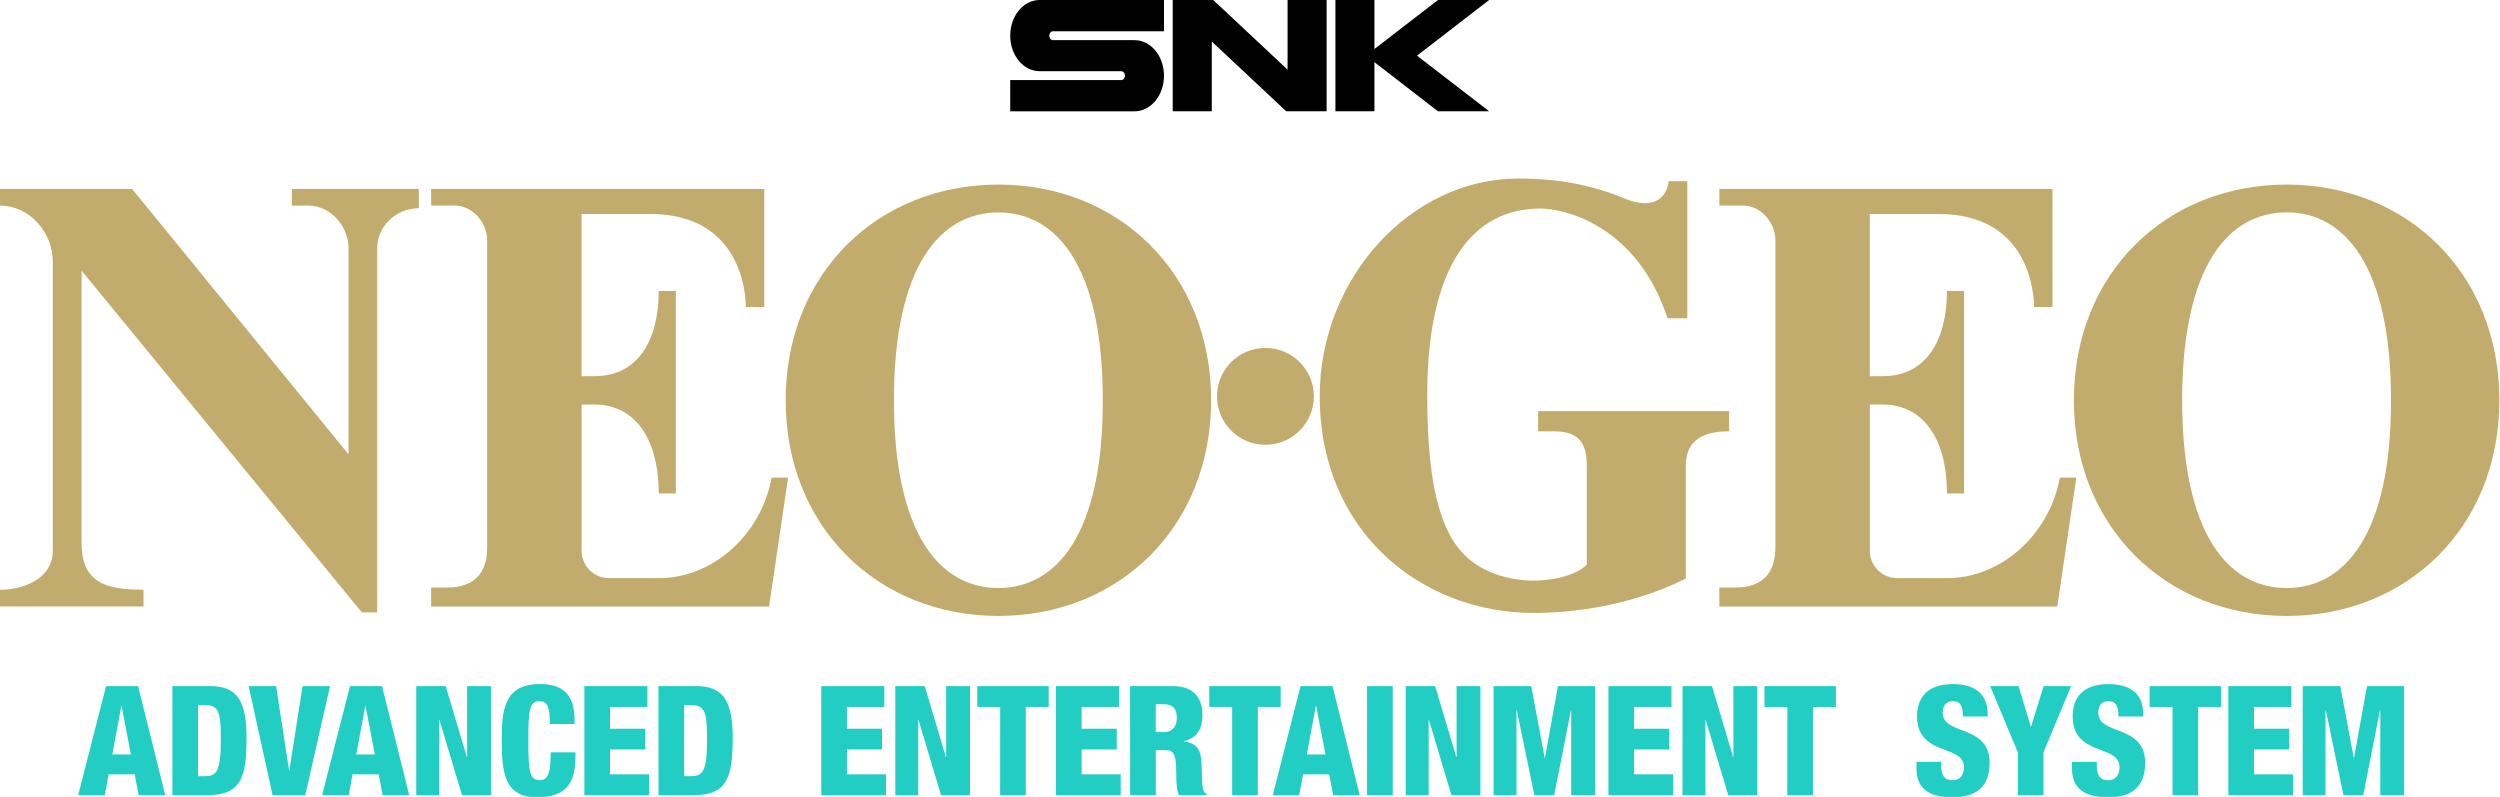 <svg enable-background="new 0 0 3839 1224.6" height="612" viewBox="0 0 1920 612" width="1920" xmlns="http://www.w3.org/2000/svg"><g transform="scale(.5 .5)"><g fill="#c2ac6d"><path d="m643.3 290.2h-195v25.6h25.4c34.1 0 61.7 31.8 61.7 65.7v316.4l-332.5-407.7h-202.9v25.6c45.3 0 81.1 40.9 81.1 86.3v443.4c0 45.3-47.8 60.4-81.1 60.4v25.6h220.4v-25.6c-41.3-.2-63.1-5.9-77.2-19.2-14.1-13.4-17.9-31.1-17.9-55.4v-415.6l430.5 524.9h23.5v-558.4c0-33.1 25.9-61.2 64-62.6z"/><circle cx="1943.7" cy="608.8" r="74.4"/><path d="m2362.6 631.5v31h24.2c39.3 0 50.5 19 50.5 52.9v151.6c-9 11-39.7 24.8-83 24.8-8.8 0-59-1-96.5-31.8-39.2-32.2-65.6-97.4-65.6-252.4 0-201.8 71-287.3 173.9-287.3 33.5 0 147 22.6 195.3 168.6h30.3v-210.6h-28.6c-3.6 28.3-26 44-68.3 26.4-63.9-26.5-121-30.5-162.8-30.5-164.6 0-304.9 152.5-304.9 334.6 0 209.8 158.4 332.7 328.5 332.7 80.6 0 166.1-18.6 233.8-52.9v-173.2c0-40.6 28.3-52.9 66.5-52.9v-31z"/><path d="m1185.2 733.6c-15.9 87.9-91.7 156.5-176.7 154.3h-73.4c-23 0-41.7-18.7-41.7-41.7v-224.8h20.1c60 0 98.3 50.2 98.3 136.6h26.3v-153.1-7.8-150.2h-26.3c0 76-32.1 130.9-98.4 130.9h-20.1v-249.1h105.5c142 0 146.8 126.5 146.8 142.8h28.3v-137.4-43.9h-511.7v25.5h36.1c27.6 0 50 26.1 50 53.6v472.1c0 49.7-32.6 61-60.2 61h-25.9v29.2h86.1 433l29.2-198z"/><path d="m1533.5 283.5c-184.6 0-326.7 135.9-326.7 331.3s142.2 331.3 326.7 331.3c184.6 0 326.8-135.9 326.8-331.3s-142.2-331.3-326.8-331.3zm0 619.7c-88.7 0-160.4-81.2-160.4-288.5s71.9-288.4 160.4-288.4c88.7 0 160.4 81.2 160.4 288.5.2 207.2-71.7 288.4-160.4 288.4z"/><path d="m3163.9 733.6c-15.9 87.9-91.7 156.5-176.7 154.3h-73.4c-23 0-41.7-18.7-41.7-41.7v-224.8h20.1c60 0 98.3 50.2 98.3 136.6h26.3v-153.1-7.8-150.2h-26.3c0 76-32.1 130.9-98.4 130.9h-20.1v-249.1h105.5c142 0 146.8 126.5 146.8 142.8h28.3v-137.4-43.9h-511.7v25.5h36.1c27.6 0 50 26.1 50 53.6v472.1c0 49.7-32.6 61-60.2 61h-25.9v29.2h86.1 433l29.2-198z"/><path d="m3512.2 283.5c-184.6 0-326.7 135.9-326.7 331.3s142.2 331.3 326.7 331.3c184.6 0 326.8-135.9 326.8-331.3s-142.2-331.3-326.8-331.3zm0 619.7c-88.7 0-160.4-81.2-160.4-288.5s71.9-288.5 160.4-288.5c88.7 0 160.4 81.2 160.4 288.5.2 207.3-71.7 288.5-160.4 288.5z"/></g><g fill="#22cdc4"><path d="m162.9 1053.9h49.2l41.7 167.4h-40.8l-6.1-31.9h-40.1l-5.9 31.9h-40.8zm23.9 30.5h-.5l-13.8 74.5h28.6z"/><path d="m264.7 1053.9h58.4c38.9 0 55.6 20.2 55.6 78.3 0 60.7-7.7 89.1-59.5 89.1h-54.4v-167.4zm39.4 138.3h10.5c18.3 0 24.6-7.3 24.6-57.4 0-40.8-3.3-51.8-24.1-51.8h-11z"/><path d="m381.9 1053.9h42.2l19.9 129.4h.5l20.2-129.4h42.2l-38 167.4h-50.2z"/><path d="m537.6 1053.9h49.2l41.7 167.4h-40.8l-6.1-31.9h-40.1l-5.9 31.9h-40.8zm23.9 30.5h-.5l-13.8 74.5h28.6z"/><path d="m639.4 1053.9h45.2l32.4 108.8h.5v-108.8h36.6v167.4h-44.5l-34.5-115.3h-.5v115.3h-35.2z"/><path d="m844.5 1112.1c0-24.4-2.8-35.2-15.9-35.2-15.7 0-17.1 15-17.1 58.8 0 49.7 1.6 62.6 18 62.6 14.5 0 16.2-16.6 16.4-42.7h38v5.9c0 36.1-10.1 63.1-58.8 63.1-50.4 0-54.4-37.7-54.4-88.1 0-42.9 2.3-85.8 58.1-85.8 34.7 0 53.7 15 53.7 54.4v7z"/><path d="m897.6 1053.9h96.8v31.9h-57.4v33.5h53.9v31.9h-53.9v38.2h60v31.9h-99.4z"/><path d="m1011.4 1053.9h58.4c38.9 0 55.6 20.2 55.6 78.3 0 60.7-7.7 89.1-59.5 89.1h-54.4zm39.4 138.3h10.6c18.3 0 24.6-7.3 24.6-57.4 0-40.8-3.3-51.8-24.1-51.8h-11z"/><path d="m1261.5 1053.9h96.8v31.9h-57.4v33.5h53.9v31.9h-53.9v38.2h60v31.9h-99.4z"/><path d="m1375.2 1053.9h45.2l32.4 108.8h.5v-108.8h36.6v167.4h-44.5l-34.5-115.3h-.5v115.3h-35.2z"/><path d="m1536.3 1085.8h-35.2v-31.9h109.7v31.9h-35.2v135.5h-39.4z"/><path d="m1622 1053.9h96.8v31.9h-57.4v33.5h53.9v31.9h-53.9v38.2h60v31.9h-99.4z"/><path d="m1735.8 1053.9h66.1c33.5 0 45 20.6 45 43.6 0 24.4-9.8 36.3-28.1 40.8v.5c25.1 3.5 26.5 19.2 27 41.7.7 33.1 1.9 36.3 7.5 38.7v2.1h-42.4c-3-5.6-4.2-15-4.2-34 0-29.1-4-35.2-16.4-35.2h-15v69.2h-39.4zm39.4 70.6h12.2c15.9 0 20.2-12 20.2-21.8 0-12.7-4.7-21.1-20.4-21.1h-12z"/><path d="m1892.6 1085.8h-35.2v-31.9h109.7v31.9h-35.1v135.5h-39.4z"/><path d="m1997.6 1053.9h49.2l41.7 167.4h-40.8l-6.1-31.9h-40.1l-5.9 31.9h-40.6zm24 30.5h-.5l-13.8 74.5h28.6z"/><path d="m2099.8 1053.9h39.4v167.4h-39.4z"/><path d="m2159.2 1053.9h45.2l32.4 108.8h.5v-108.8h36.6v167.4h-44.5l-34.5-115.3h-.5v115.3h-35.2z"/><path d="m2294.3 1053.9h57.7l20.6 110h.5l19.9-110h57v167.4h-36.6v-130.3h-.5l-25.6 130.3h-30.5l-27-130.3h-.5v130.3h-35.2v-167.4z"/><path d="m2470.6 1053.9h96.8v31.9h-57.4v33.5h53.9v31.9h-53.9v38.2h60v31.9h-99.4z"/><path d="m2584.4 1053.9h45.2l32.4 108.8h.5v-108.8h36.6v167.4h-44.5l-34.6-115.3h-.5v115.3h-35.2z"/><path d="m2745.4 1085.8h-35.2v-31.9h109.7v31.9h-35.2v135.5h-39.4z"/><path d="m2981.7 1170.2v5.9c0 12.7 3.5 22.3 17.1 22.3 13.8 0 17.8-10.3 17.8-19.9 0-36.1-72-15.9-72-78.5 0-26.7 14.3-49.2 54.9-49.2 39.4 0 53.5 19.9 53.5 45.7v4h-38c0-8-.9-13.8-3.3-17.6-2.3-4-6.1-5.9-12-5.9-9.8 0-15.7 5.9-15.7 18 0 34.9 72 17.3 72 76.4 0 38-21.1 53.2-57.2 53.2-28.6 0-55.1-8.7-55.1-43.6v-10.8z"/><path d="m3099.3 1155.4-42.4-101.5h43.6l18.8 62.1h.5l19.2-62.1h42.2l-42.4 101.5v65.9h-39.4v-65.9z"/><path d="m3220.7 1170.2v5.9c0 12.7 3.5 22.3 17.1 22.3 13.8 0 17.8-10.3 17.8-19.9 0-36.1-72-15.9-72-78.5 0-26.7 14.3-49.2 54.9-49.2 39.4 0 53.4 19.9 53.4 45.7v4h-38c0-8-.9-13.8-3.3-17.6-2.3-4-6.1-5.9-12-5.9-9.8 0-15.7 5.9-15.7 18 0 34.9 72 17.3 72 76.4 0 38-21.1 53.2-57.2 53.2-28.6 0-55.1-8.7-55.1-43.6v-10.8z"/><path d="m3337 1085.8h-35.2v-31.9h109.7v31.9h-35.2v135.5h-39.3z"/><path d="m3422.7 1053.9h96.8v31.9h-57.4v33.5h53.9v31.9h-53.9v38.2h60v31.9h-99.4z"/><path d="m3537 1053.9h57.7l20.6 110h.5l19.9-110h57v167.4h-36.6v-130.3h-.5l-25.6 130.3h-30.5l-27-130.3h-.5v130.3h-35z"/></g><path d="m1551.7 54.8c0 30.2 20.3 54.6 45.2 54.6h125.4c3.1 0 5.6 3.1 5.6 6.8 0 3.8-2.5 6.8-5.6 6.8h-170.6v48h191c25 0 45.2-24.5 45.2-54.7s-20.2-54.6-45.2-54.6h-125.4c-3.1 0-5.6-3-5.6-6.8 0-3.7 2.5-6.9 5.6-6.9h170.6v-48h-191c-25 0-45.2 24.6-45.2 54.8z"/><path d="m1977.7 0v107l-114.2-107h-62.2v170.9h60v-107.1l114.3 107.1h62.1v-170.9z"/><path d="m2287.3 0h-78.6l-97.6 75.3v-75.3h-59.9v170.9h59.9v-75.4l97.6 75.4h78.6l-110.8-85.4z"/></g></svg>